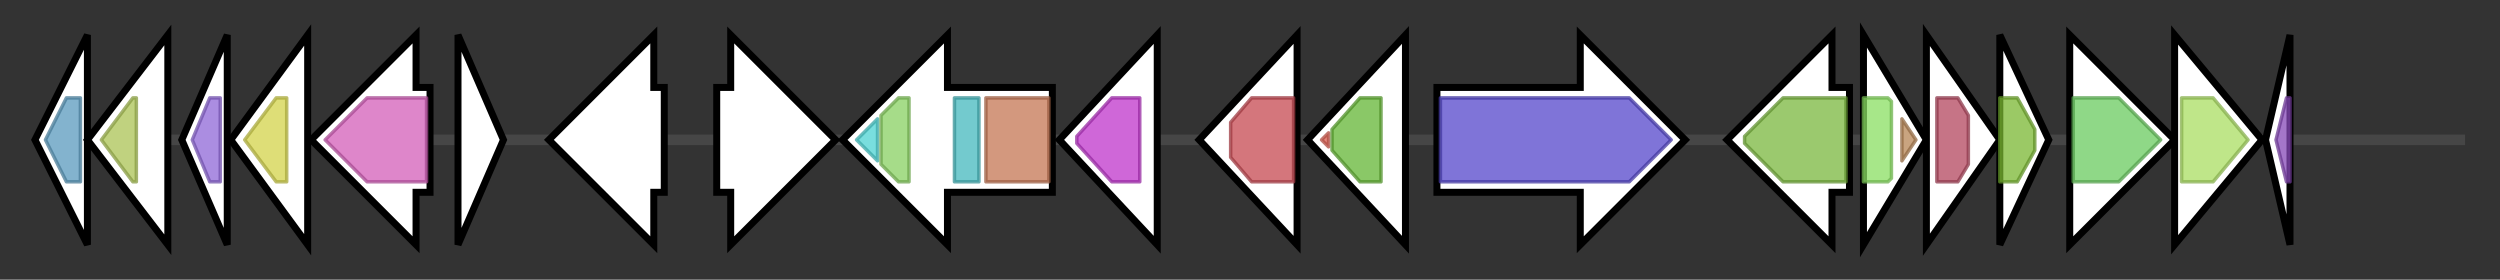 <svg version="1.1" baseProfile="full" xmlns="http://www.w3.org/2000/svg" width="715.067" height="80">
	<rect width="100%" height="100%" fill="#333333" stroke="none"/>
	<g>
		<line x1="10" y1="40.0" x2="705.067" y2="40.0" style="stroke:rgb(70,70,70); stroke-width:3 "/>
		<g>
			<title>exbD (GEJFOEHM_02537)
Biopolymer transport protein ExbD</title>
			<polygon class="exbD (GEJFOEHM_02537)
Biopolymer transport protein ExbD" points="10,40 25,10 25,70" fill="rgb(255,255,255)" fill-opacity="1.0" stroke="rgb(0,0,0)" stroke-width="2"  />
			<g>
				<title>ExbD (PF02472)
"Biopolymer transport protein ExbD/TolR"</title>
				<polygon class="PF02472" points="13,40 19,28 23,28 23,52 19,52" stroke-linejoin="round" width="12" height="24" fill="rgb(90,154,189)" stroke="rgb(72,123,151)" stroke-width="1" opacity="0.75" />
			</g>
		</g>
		<g>
			<title>tolQ_3 (GEJFOEHM_02538)
Tol-Pal system protein TolQ</title>
			<polygon class="tolQ_3 (GEJFOEHM_02538)
Tol-Pal system protein TolQ" points="25,40 48,10 48,70" fill="rgb(255,255,255)" fill-opacity="1.0" stroke="rgb(0,0,0)" stroke-width="2"  />
			<g>
				<title>MotA_ExbB (PF01618)
"MotA/TolQ/ExbB proton channel family"</title>
				<polygon class="PF01618" points="29,40 38,28 39,28 39,52 38,52" stroke-linejoin="round" width="13" height="24" fill="rgb(171,195,84)" stroke="rgb(136,156,67)" stroke-width="1" opacity="0.75" />
			</g>
		</g>
		<g>
			<title>ybgC (GEJFOEHM_02539)
Acyl-CoA thioester hydrolase YbgC</title>
			<polygon class="ybgC (GEJFOEHM_02539)
Acyl-CoA thioester hydrolase YbgC" points="52,40 65,10 65,70" fill="rgb(255,255,255)" fill-opacity="1.0" stroke="rgb(0,0,0)" stroke-width="2"  />
			<g>
				<title>4HBT (PF03061)
"Thioesterase superfamily"</title>
				<polygon class="PF03061" points="55,40 60,28 63,28 63,52 60,52 55,40" stroke-linejoin="round" width="8" height="24" fill="rgb(143,103,215)" stroke="rgb(114,82,172)" stroke-width="1" opacity="0.75" />
			</g>
		</g>
		<g>
			<title>pyrE (GEJFOEHM_02540)
Orotate phosphoribosyltransferase</title>
			<polygon class="pyrE (GEJFOEHM_02540)
Orotate phosphoribosyltransferase" points="66,40 88,10 88,70" fill="rgb(255,255,255)" fill-opacity="1.0" stroke="rgb(0,0,0)" stroke-width="2"  />
			<g>
				<title>Pribosyltran (PF00156)
"Phosphoribosyl transferase domain"</title>
				<polygon class="PF00156" points="70,40 79,28 82,28 82,52 79,52 70,40" stroke-linejoin="round" width="12" height="24" fill="rgb(210,210,74)" stroke="rgb(168,168,59)" stroke-width="1" opacity="0.75" />
			</g>
		</g>
		<g>
			<title>pyrC_2 (GEJFOEHM_02541)
Dihydroorotase</title>
			<polygon class="pyrC_2 (GEJFOEHM_02541)
Dihydroorotase" points="123,25 119,25 119,10 89,40 119,70 119,55 123,55" fill="rgb(255,255,255)" fill-opacity="1.0" stroke="rgb(0,0,0)" stroke-width="2"  />
			<g>
				<title>Amidohydro_1 (PF01979)
"Amidohydrolase family"</title>
				<polygon class="PF01979" points="93,40 105,28 122,28 122,52 105,52" stroke-linejoin="round" width="30" height="24" fill="rgb(210,93,184)" stroke="rgb(168,74,147)" stroke-width="1" opacity="0.75" />
			</g>
		</g>
		<g>
			<title> (GEJFOEHM_02542)
hypothetical protein</title>
			<polygon class=" (GEJFOEHM_02542)
hypothetical protein" points="131,10 144,40 131,70" fill="rgb(255,255,255)" fill-opacity="1.0" stroke="rgb(0,0,0)" stroke-width="2"  />
		</g>
		<g>
			<title> (GEJFOEHM_02543)
hypothetical protein</title>
			<polygon class=" (GEJFOEHM_02543)
hypothetical protein" points="190,25 187,25 187,10 157,40 187,70 187,55 190,55" fill="rgb(255,255,255)" fill-opacity="1.0" stroke="rgb(0,0,0)" stroke-width="2"  />
		</g>
		<g>
			<title> (GEJFOEHM_02544)
hypothetical protein</title>
			<polygon class=" (GEJFOEHM_02544)
hypothetical protein" points="205,25 209,25 209,10 239,40 209,70 209,55 205,55" fill="rgb(255,255,255)" fill-opacity="1.0" stroke="rgb(0,0,0)" stroke-width="2"  />
		</g>
		<g>
			<title>lepA (GEJFOEHM_02545)
Elongation factor 4</title>
			<polygon class="lepA (GEJFOEHM_02545)
Elongation factor 4" points="301,25 271,25 271,10 241,40 271,70 271,55 301,55" fill="rgb(255,255,255)" fill-opacity="1.0" stroke="rgb(0,0,0)" stroke-width="2"  />
			<g>
				<title>LepA_C (PF06421)
"GTP-binding protein LepA C-terminus"</title>
				<polygon class="PF06421" points="245,40 251,34 251,46" stroke-linejoin="round" width="10" height="24" fill="rgb(77,210,210)" stroke="rgb(61,168,168)" stroke-width="1" opacity="0.75" />
			</g>
			<g>
				<title>EFG_C (PF00679)
"Elongation factor G C-terminus"</title>
				<polygon class="PF00679" points="252,33 257,28 260,28 260,52 257,52 252,47" stroke-linejoin="round" width="8" height="24" fill="rgb(136,208,97)" stroke="rgb(108,166,77)" stroke-width="1" opacity="0.75" />
			</g>
			<g>
				<title>GTP_EFTU_D2 (PF03144)
"Elongation factor Tu domain 2"</title>
				<rect class="PF03144" x="273" y="28" stroke-linejoin="round" width="7" height="24" fill="rgb(69,184,189)" stroke="rgb(55,147,151)" stroke-width="1" opacity="0.75" />
			</g>
			<g>
				<title>GTP_EFTU (PF00009)
"Elongation factor Tu GTP binding domain"</title>
				<rect class="PF00009" x="282" y="28" stroke-linejoin="round" width="18" height="24" fill="rgb(196,118,83)" stroke="rgb(156,94,66)" stroke-width="1" opacity="0.75" />
			</g>
		</g>
		<g>
			<title> (GEJFOEHM_02546)
hypothetical protein</title>
			<polygon class=" (GEJFOEHM_02546)
hypothetical protein" points="303,40 331,10 331,70" fill="rgb(255,255,255)" fill-opacity="1.0" stroke="rgb(0,0,0)" stroke-width="2"  />
			<g>
				<title>DUF1989 (PF09347)
"Domain of unknown function (DUF1989)"</title>
				<polygon class="PF09347" points="308,39 318,28 326,28 326,52 318,52 308,41" stroke-linejoin="round" width="18" height="24" fill="rgb(190,52,203)" stroke="rgb(151,41,162)" stroke-width="1" opacity="0.75" />
			</g>
		</g>
		<g>
			<title> (GEJFOEHM_02547)
hypothetical protein</title>
			<polygon class=" (GEJFOEHM_02547)
hypothetical protein" points="343,40 371,10 371,70" fill="rgb(255,255,255)" fill-opacity="1.0" stroke="rgb(0,0,0)" stroke-width="2"  />
			<g>
				<title>Autoind_synth (PF00765)
"Autoinducer synthase"</title>
				<polygon class="PF00765" points="352,35 358,28 370,28 370,52 358,52 352,45" stroke-linejoin="round" width="18" height="24" fill="rgb(197,72,80)" stroke="rgb(157,57,64)" stroke-width="1" opacity="0.75" />
			</g>
		</g>
		<g>
			<title> (GEJFOEHM_02548)
hypothetical protein</title>
			<polygon class=" (GEJFOEHM_02548)
hypothetical protein" points="374,40 402,10 402,70" fill="rgb(255,255,255)" fill-opacity="1.0" stroke="rgb(0,0,0)" stroke-width="2"  />
			<g>
				<title>GerE (PF00196)
"Bacterial regulatory proteins, luxR family"</title>
				<polygon class="PF00196" points="378,40 380,38 380,42" stroke-linejoin="round" width="5" height="24" fill="rgb(219,94,82)" stroke="rgb(175,75,65)" stroke-width="1" opacity="0.75" />
			</g>
			<g>
				<title>Autoind_bind (PF03472)
"Autoinducer binding domain"</title>
				<polygon class="PF03472" points="381,37 389,28 395,28 395,52 389,52 381,43" stroke-linejoin="round" width="14" height="24" fill="rgb(99,181,52)" stroke="rgb(79,144,41)" stroke-width="1" opacity="0.75" />
			</g>
		</g>
		<g>
			<title>glcB (GEJFOEHM_02549)
Malate synthase G</title>
			<polygon class="glcB (GEJFOEHM_02549)
Malate synthase G" points="411,25 452,25 452,10 482,40 452,70 452,55 411,55" fill="rgb(255,255,255)" fill-opacity="1.0" stroke="rgb(0,0,0)" stroke-width="2"  />
			<g>
				<title>Malate_synthase (PF01274)
"Malate synthase"</title>
				<polygon class="PF01274" points="412,28 466,28 478,40 466,52 412,52" stroke-linejoin="round" width="67" height="24" fill="rgb(84,70,202)" stroke="rgb(67,56,161)" stroke-width="1" opacity="0.75" />
			</g>
		</g>
		<g>
			<title>ltaE (GEJFOEHM_02550)
Low specificity L-threonine aldolase</title>
			<polygon class="ltaE (GEJFOEHM_02550)
Low specificity L-threonine aldolase" points="529,25 524,25 524,10 494,40 524,70 524,55 529,55" fill="rgb(255,255,255)" fill-opacity="1.0" stroke="rgb(0,0,0)" stroke-width="2"  />
			<g>
				<title>Beta_elim_lyase (PF01212)
"Beta-eliminating lyase"</title>
				<polygon class="PF01212" points="499,39 510,28 528,28 528,52 510,52 499,41" stroke-linejoin="round" width="29" height="24" fill="rgb(121,182,62)" stroke="rgb(96,145,49)" stroke-width="1" opacity="0.75" />
			</g>
		</g>
		<g>
			<title>nfuA (GEJFOEHM_02551)
Fe/S biogenesis protein NfuA</title>
			<polygon class="nfuA (GEJFOEHM_02551)
Fe/S biogenesis protein NfuA" points="533,10 551,40 533,70" fill="rgb(255,255,255)" fill-opacity="1.0" stroke="rgb(0,0,0)" stroke-width="2"  />
			<g>
				<title>Nfu_N (PF08712)
"Scaffold protein Nfu/NifU N terminal"</title>
				<polygon class="PF08712" points="533,28 540,28 541,29 541,51 540,52 533,52" stroke-linejoin="round" width="8" height="24" fill="rgb(138,223,98)" stroke="rgb(110,178,78)" stroke-width="1" opacity="0.75" />
			</g>
			<g>
				<title>NifU (PF01106)
"NifU-like domain"</title>
				<polygon class="PF01106" points="544,34 548,40 544,46" stroke-linejoin="round" width="6" height="24" fill="rgb(183,133,85)" stroke="rgb(146,106,67)" stroke-width="1" opacity="0.75" />
			</g>
		</g>
		<g>
			<title> (GEJFOEHM_02552)
hypothetical protein</title>
			<polygon class=" (GEJFOEHM_02552)
hypothetical protein" points="551,10 572,40 551,70" fill="rgb(255,255,255)" fill-opacity="1.0" stroke="rgb(0,0,0)" stroke-width="2"  />
			<g>
				<title>TsaD (PF00814)
"tRNA N6-adenosine threonylcarbamoyltransferase"</title>
				<polygon class="PF00814" points="554,28 560,28 563,33 563,47 560,52 554,52" stroke-linejoin="round" width="9" height="24" fill="rgb(178,70,94)" stroke="rgb(142,56,75)" stroke-width="1" opacity="0.75" />
			</g>
		</g>
		<g>
			<title>rimI (GEJFOEHM_02553)
[Ribosomal protein S18]-alanine N-acetyltransferase</title>
			<polygon class="rimI (GEJFOEHM_02553)
[Ribosomal protein S18]-alanine N-acetyltransferase" points="572,10 586,40 572,70" fill="rgb(255,255,255)" fill-opacity="1.0" stroke="rgb(0,0,0)" stroke-width="2"  />
			<g>
				<title>Acetyltransf_1 (PF00583)
"Acetyltransferase (GNAT) family"</title>
				<polygon class="PF00583" points="572,28 577,28 582,37 582,43 577,52 572,52" stroke-linejoin="round" width="10" height="24" fill="rgb(121,183,50)" stroke="rgb(96,146,39)" stroke-width="1" opacity="0.75" />
			</g>
		</g>
		<g>
			<title> (GEJFOEHM_02554)
hypothetical protein</title>
			<polygon class=" (GEJFOEHM_02554)
hypothetical protein" points="592,25 592,25 592,10 622,40 592,70 592,55 592,55" fill="rgb(255,255,255)" fill-opacity="1.0" stroke="rgb(0,0,0)" stroke-width="2"  />
			<g>
				<title>TauE (PF01925)
"Sulfite exporter TauE/SafE"</title>
				<polygon class="PF01925" points="593,28 606,28 618,40 606,52 593,52" stroke-linejoin="round" width="26" height="24" fill="rgb(105,203,95)" stroke="rgb(84,162,76)" stroke-width="1" opacity="0.75" />
			</g>
		</g>
		<g>
			<title> (GEJFOEHM_02555)
hypothetical protein</title>
			<polygon class=" (GEJFOEHM_02555)
hypothetical protein" points="622,10 647,40 622,70" fill="rgb(255,255,255)" fill-opacity="1.0" stroke="rgb(0,0,0)" stroke-width="2"  />
			<g>
				<title>Alph_Pro_TM (PF09608)
"Putative transmembrane protein (Alph_Pro_TM)"</title>
				<polygon class="PF09608" points="624,28 633,28 643,40 633,52 624,52" stroke-linejoin="round" width="22" height="24" fill="rgb(169,221,98)" stroke="rgb(135,176,78)" stroke-width="1" opacity="0.75" />
			</g>
		</g>
		<g>
			<title> (GEJFOEHM_02556)
hypothetical protein</title>
			<polygon class=" (GEJFOEHM_02556)
hypothetical protein" points="648,40 655,10 655,70" fill="rgb(255,255,255)" fill-opacity="1.0" stroke="rgb(0,0,0)" stroke-width="2"  />
			<g>
				<title>AsnC_trans_reg (PF01037)
"Lrp/AsnC ligand binding domain"</title>
				<polygon class="PF01037" points="651,40 654,28 655,28 655,52 654,52" stroke-linejoin="round" width="7" height="24" fill="rgb(134,72,182)" stroke="rgb(107,57,145)" stroke-width="1" opacity="0.75" />
			</g>
		</g>
	</g>
</svg>
